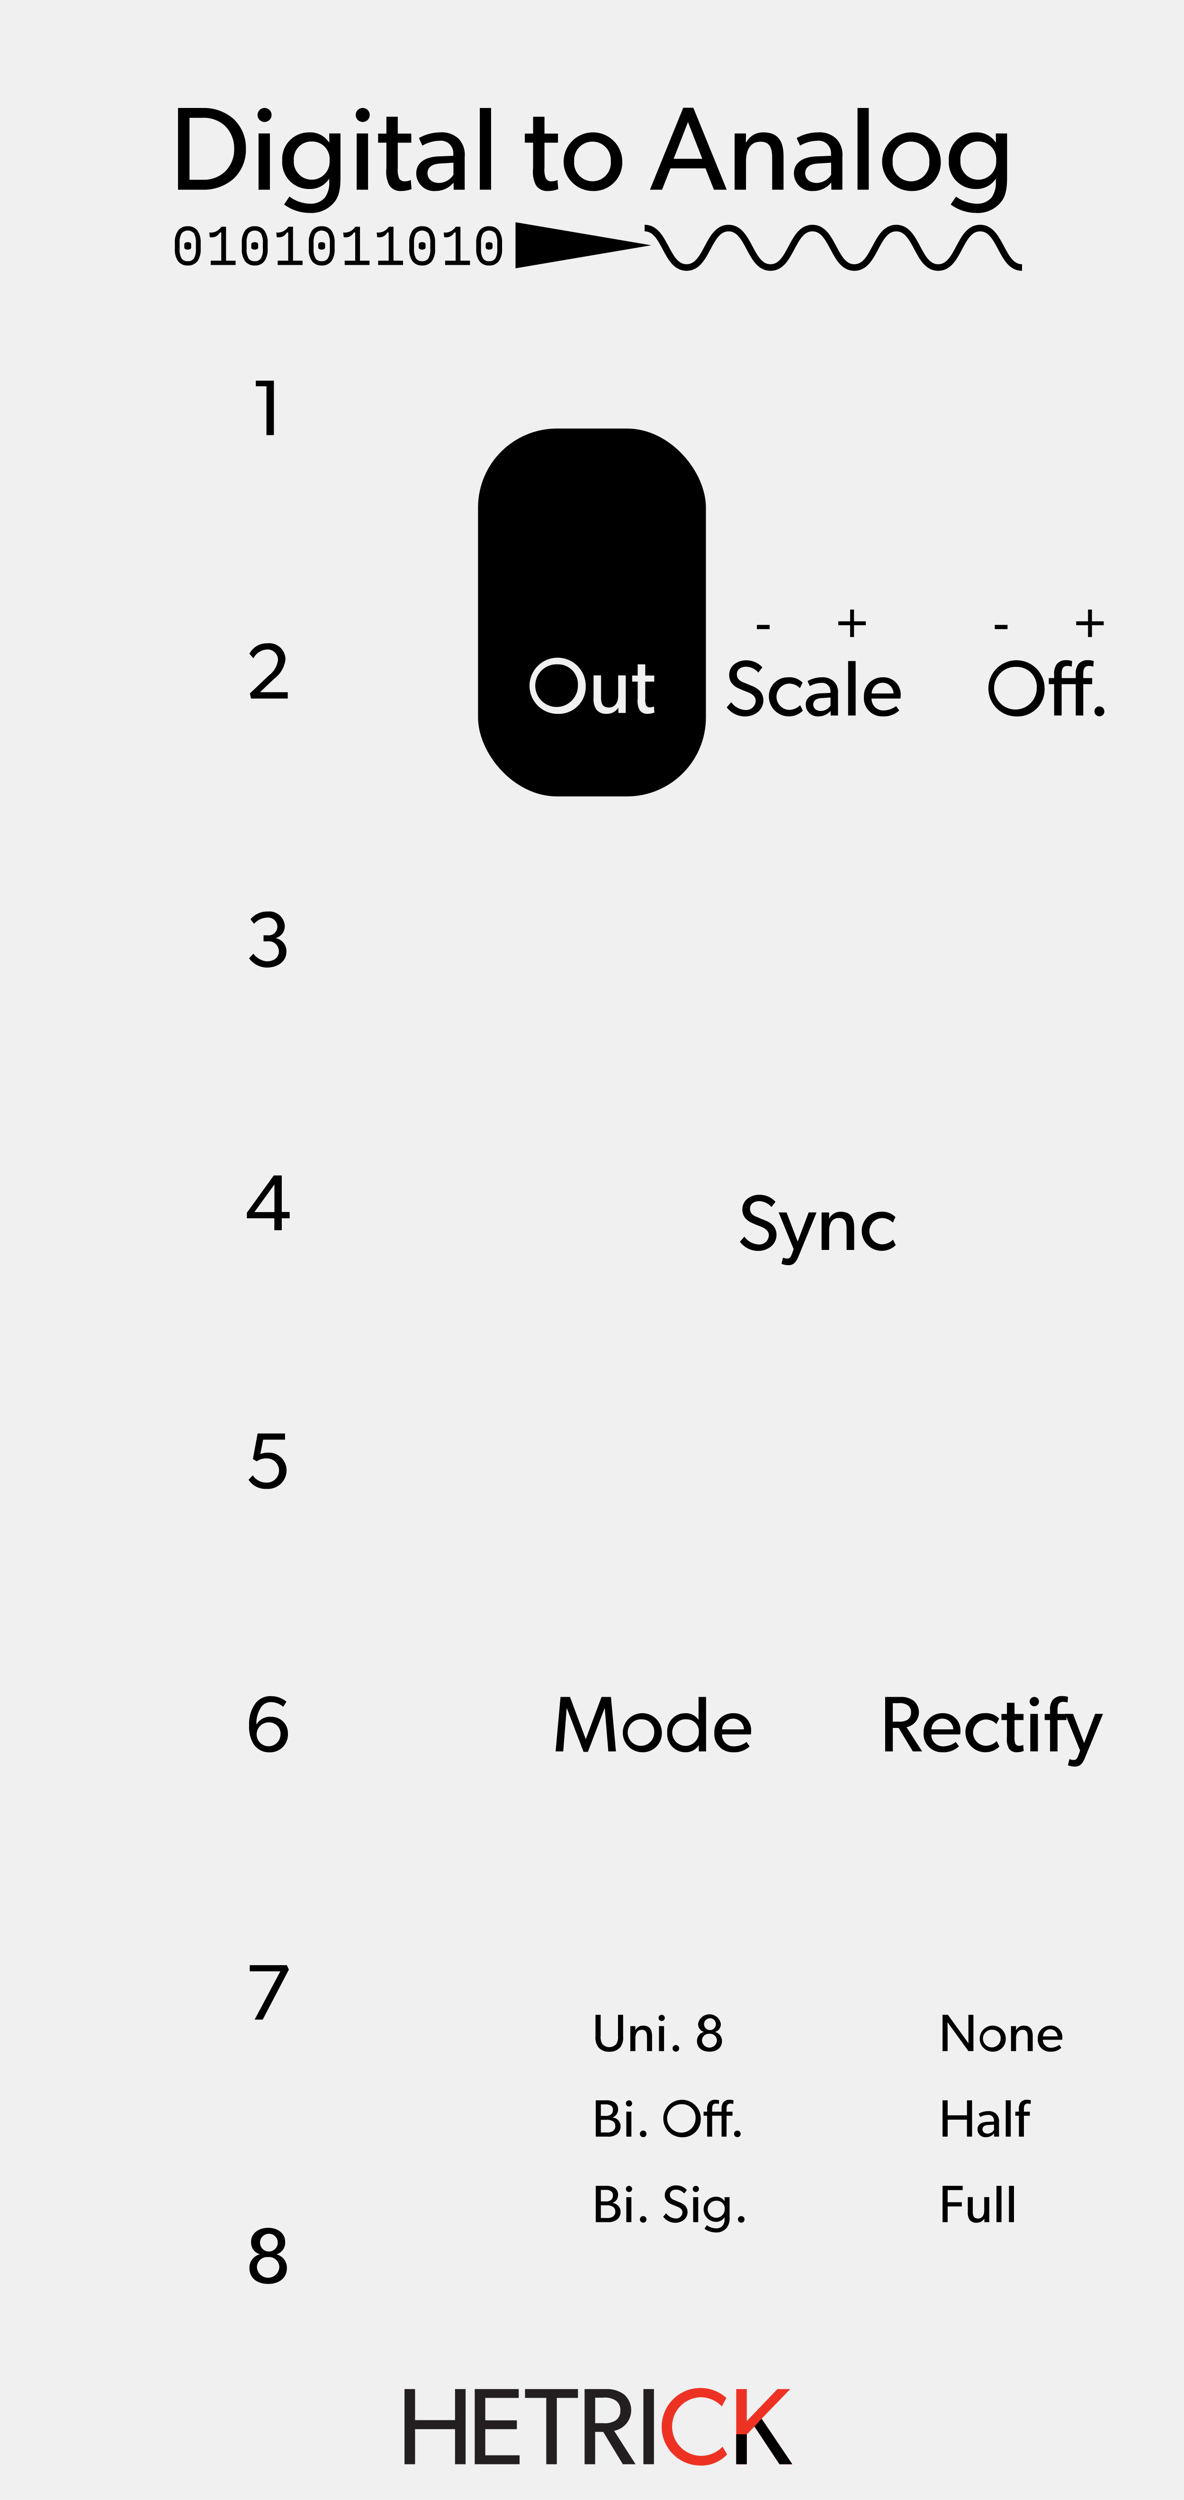<?xml version="1.0" encoding="UTF-8" standalone="no"?>
<svg
   xmlns:dc="http://purl.org/dc/elements/1.1/"
   xmlns:cc="http://creativecommons.org/ns#"
   xmlns:rdf="http://www.w3.org/1999/02/22-rdf-syntax-ns#"
   xmlns:svg="http://www.w3.org/2000/svg"
   xmlns="http://www.w3.org/2000/svg"
   xmlns:sodipodi="http://sodipodi.sourceforge.net/DTD/sodipodi-0.dtd"
   xmlns:inkscape="http://www.inkscape.org/namespaces/inkscape"
   id="svg8"
   width="180"
   height="380"
   viewBox="0 0 180 380"
   version="1.1"
   sodipodi:docname="DToA.svg"
   inkscape:version="1.0.1 (3bc2e813f5, 2020-09-07)">
  <defs
     id="defs245" />
  <sodipodi:namedview
     pagecolor="#ffffff"
     bordercolor="#666666"
     borderopacity="1"
     objecttolerance="10"
     gridtolerance="10"
     guidetolerance="10"
     inkscape:pageopacity="0"
     inkscape:pageshadow="2"
     inkscape:window-width="640"
     inkscape:window-height="480"
     id="namedview243"
     showgrid="false"
     inkscape:zoom="1.8547925"
     inkscape:cx="90"
     inkscape:cy="190.00002"
     inkscape:current-layer="svg8" />
  <title
     id="title2">DToA</title>
  <g
     id="layer1">
    <path
       id="rect817"
       d="M0,0H180V380H0Z"
       transform="translate(0 0)"
       style="fill: #f0f0f0" />
  </g>
  <g
     id="g22">
    <path
       d="M70.784,374.578H69.178v-5.331H63.102v5.331H61.496V363.155h1.606v4.719h6.076v-4.719h1.606Z"
       transform="translate(0 0)"
       style="fill: #231f20"
       id="path6" />
    <path
       d="M78.992,374.578H72.171V363.155h6.689v1.341H73.776v3.411h4.801v1.341h-4.801v3.973h5.215Z"
       transform="translate(0 0)"
       style="fill: #231f20"
       id="path8" />
    <path
       d="M87.865,364.496H84.653v10.083h-1.606V364.496H79.819v-1.341h8.046Z"
       transform="translate(0 0)"
       style="fill: #231f20"
       id="path10" />
    <path
       d="M96.622,374.578H94.685l-2.98-4.917H90.479v4.917h-1.606V363.155h3.228a4.373,4.373,0,0,1,2.748.795A3.185,3.185,0,0,1,93.36,369.496Zm-3.046-9.702a3.047,3.047,0,0,0-1.92-.414h-1.175v3.874h1.175a3.159,3.159,0,0,0,1.92-.397,1.727,1.727,0,0,0,.729-1.54A1.698,1.698,0,0,0,93.575,364.877Z"
       transform="translate(0 0)"
       style="fill: #231f20"
       id="path12" />
    <path
       d="M99.419,374.578H97.813V363.155h1.606Z"
       transform="translate(0 0)"
       style="fill: #231f20"
       id="path14" />
    <path
       d="M110.542,373.088a5.355,5.355,0,0,1-4.172,1.689,5.895,5.895,0,1,1,4.056-10.281l-.679,1.291a4.527,4.527,0,0,0-3.311-1.391,4.458,4.458,0,0,0,0,8.907,4.522,4.522,0,0,0,3.411-1.391Z"
       transform="translate(0 0)"
       style="fill: #ed3224"
       id="path16" />
    <path
       d="M120.452,374.578H118.499L114.707,368.85l-1.175,1.192v4.536h-1.606V363.155h1.606v4.868l4.652-4.868h1.954l-4.354,4.503Z"
       transform="translate(0 0)"
       style="fill: #ed3224"
       id="path18" />
    <path
       d="M120.452,374.578H118.499L114.707,368.85l-1.175,1.192v4.536h-1.606V370.019l1.606.023,1.175-1.192,1.076-1.192.616.914.497.737Z"
       transform="translate(0 0)"
       id="path20" />
  </g>
  <g
     id="g54">
    <path
       d="M35.455,27.216a6.839,6.839,0,0,1-4.646,1.621H27.064V16.413h3.745a6.841,6.841,0,0,1,4.646,1.621,6.002,6.002,0,0,1,1.927,4.591A6.002,6.002,0,0,1,35.455,27.216Zm-1.332-8.156a4.74,4.74,0,0,0-3.313-1.152H28.811v9.416h1.999A4.74,4.74,0,0,0,34.123,26.171a4.678,4.678,0,0,0,1.476-3.547A4.724,4.724,0,0,0,34.123,19.06Z"
       transform="translate(0 0)"
       id="path24" />
    <path
       d="M40.168,18.538a1.064,1.064,0,1,1,1.117-1.062A1.061,1.061,0,0,1,40.168,18.538Zm.864,10.299H39.304V20.284h1.729Z"
       transform="translate(0 0)"
       id="path26" />
    <path
       d="M51.763,27.036c0,1.891-.306,2.935-.936,3.691a4.519,4.519,0,0,1-3.817,1.639,6.567,6.567,0,0,1-3.817-1.279l.81-1.206a5.417,5.417,0,0,0,3.061,1.08,2.856,2.856,0,0,0,2.341-.936,3.851,3.851,0,0,0,.648-2.395v-.432h-.036a3.43,3.43,0,0,1-2.989,1.531,4.058,4.058,0,0,1-4.123-4.303,4.058,4.058,0,0,1,4.123-4.304,3.418,3.418,0,0,1,2.989,1.513h.054l-.018-1.351H51.763Zm-4.375-5.527a2.671,2.671,0,0,0-2.719,2.917,2.724,2.724,0,1,0,5.438,0A2.662,2.662,0,0,0,47.388,21.508Z"
       transform="translate(0 0)"
       id="path28" />
    <path
       d="M55.09,18.538a1.064,1.064,0,1,1,1.117-1.062A1.061,1.061,0,0,1,55.09,18.538Zm.864,10.299H54.226V20.284h1.729Z"
       transform="translate(0 0)"
       id="path30" />
    <path
       d="M62.562,28.747a4.332,4.332,0,0,1-1.566.288,2.009,2.009,0,0,1-1.819-.882,4.469,4.469,0,0,1-.432-2.557V21.688H57.484V20.302h1.26V17.745h1.729v2.557h2.053v1.387H60.473v3.871A3.359,3.359,0,0,0,60.689,27.126a.896.896,0,0,0,.882.432,2.086,2.086,0,0,0,.882-.198Z"
       transform="translate(0 0)"
       id="path32" />
    <path
       d="M70.644,28.836h-1.675l-.018-1.08a3.528,3.528,0,0,1-2.719,1.278,2.717,2.717,0,0,1-2.953-2.647c0-1.674,1.368-2.521,3.349-2.611l2.287-.09v-.342a1.877,1.877,0,0,0-2.125-1.944,5.257,5.257,0,0,0-2.575.738l-.522-1.152a6.591,6.591,0,0,1,3.205-.864,3.707,3.707,0,0,1,2.827.973A3.542,3.542,0,0,1,70.644,23.867ZM68.934,24.731l-1.999.126c-1.386.072-1.944.666-1.944,1.476,0,.811.63,1.477,1.765,1.477a2.686,2.686,0,0,0,2.179-1.242Z"
       transform="translate(0 0)"
       id="path34" />
    <path
       d="M74.656,28.836H72.946V16.413h1.71Z"
       transform="translate(0 0)"
       id="path36" />
    <path
       d="M84.863,28.747a4.332,4.332,0,0,1-1.566.288,2.009,2.009,0,0,1-1.819-.882,4.469,4.469,0,0,1-.432-2.557V21.688H79.786V20.302H81.046V17.745h1.729v2.557h2.053v1.387H82.774v3.871a3.359,3.359,0,0,0,.216,1.566.896.896,0,0,0,.882.432,2.086,2.086,0,0,0,.882-.198Z"
       transform="translate(0 0)"
       id="path38" />
    <path
       d="M90.083,29.035a4.457,4.457,0,1,1,4.52-4.447A4.336,4.336,0,0,1,90.083,29.035Zm0-7.508a2.782,2.782,0,0,0-2.791,3.007,2.791,2.791,0,1,0,5.563,0A2.779,2.779,0,0,0,90.083,21.526Z"
       transform="translate(0 0)"
       id="path40" />
    <path
       d="M110.479,28.836h-1.944l-1.278-3.241h-5.33l-1.278,3.241H98.812l5.06-12.46h1.531Zm-3.709-4.699-2.179-5.582-2.179,5.582Z"
       transform="translate(0 0)"
       id="path42" />
    <path
       d="M119.119,28.836h-1.729V24.065c0-1.44-.253-2.521-1.783-2.521-1.603,0-2.196,1.35-2.196,2.989v4.303h-1.729V20.284h1.729l-.019,1.351h.055a2.889,2.889,0,0,1,2.61-1.513c2.431,0,3.062,1.603,3.062,3.655Z"
       transform="translate(0 0)"
       id="path44" />
    <path
       d="M128.063,28.836h-1.674l-.019-1.08a3.528,3.528,0,0,1-2.719,1.278,2.718,2.718,0,0,1-2.953-2.647c0-1.674,1.369-2.521,3.35-2.611L126.335,23.687v-.342a1.876,1.876,0,0,0-2.124-1.944,5.26,5.26,0,0,0-2.575.738l-.522-1.152a6.594,6.594,0,0,1,3.205-.864,3.707,3.707,0,0,1,2.827.973,3.542,3.542,0,0,1,.918,2.772Zm-1.71-4.105-1.999.126c-1.386.072-1.944.666-1.944,1.476,0,.811.63,1.477,1.765,1.477a2.686,2.686,0,0,0,2.179-1.242Z"
       transform="translate(0 0)"
       id="path46" />
    <path
       d="M132.076,28.836h-1.711V16.413h1.711Z"
       transform="translate(0 0)"
       id="path48" />
    <path
       d="M138.502,29.035a4.457,4.457,0,1,1,4.52-4.447A4.336,4.336,0,0,1,138.502,29.035Zm0-7.508a2.783,2.783,0,0,0-2.791,3.007,2.792,2.792,0,1,0,5.564,0A2.779,2.779,0,0,0,138.502,21.526Z"
       transform="translate(0 0)"
       id="path50" />
    <path
       d="M153.102,27.036c0,1.891-.306,2.935-.937,3.691a4.517,4.517,0,0,1-3.816,1.639,6.566,6.566,0,0,1-3.817-1.279l.811-1.206a5.413,5.413,0,0,0,3.061,1.08,2.857,2.857,0,0,0,2.341-.936,3.85,3.85,0,0,0,.648-2.395v-.432h-.036a3.43,3.43,0,0,1-2.989,1.531,4.058,4.058,0,0,1-4.123-4.303,4.058,4.058,0,0,1,4.123-4.304,3.421,3.421,0,0,1,2.989,1.513h.054l-.018-1.351h1.71Zm-4.375-5.527a2.671,2.671,0,0,0-2.719,2.917,2.724,2.724,0,1,0,5.438,0A2.661,2.661,0,0,0,148.727,21.508Z"
       transform="translate(0 0)"
       id="path52" />
  </g>
  <g
     id="g76">
    <path
       d="M28.545,40.355a1.741,1.741,0,0,1-1.462-.644A3.012,3.012,0,0,1,26.582,37.832v-.888a3.074,3.074,0,0,1,.501-1.902,1.742,1.742,0,0,1,1.469-.651,1.724,1.724,0,0,1,1.458.651,3.091,3.091,0,0,1,.499,1.902v.888a3.012,3.012,0,0,1-.502,1.88A1.741,1.741,0,0,1,28.545,40.355Zm0-.655a1.051,1.051,0,0,0,.949-.436,2.701,2.701,0,0,0,.287-1.433v-.888a2.776,2.776,0,0,0-.287-1.458,1.244,1.244,0,0,0-1.898,0,2.776,2.776,0,0,0-.287,1.458v.888a2.701,2.701,0,0,0,.287,1.433A1.05,1.05,0,0,0,28.545,39.701Zm0-1.76a.781.781,0,0,1-.378-.08.316.316,0,0,1-.146-.305v-.356a.317.317,0,0,1,.146-.302.752.752,0,0,1,.378-.084.732.732,0,0,1,.375.084.32.32,0,0,1,.142.302v.356a.317.317,0,0,1-.146.305A.767.767,0,0,1,28.545,37.941Z"
       transform="translate(0 0)"
       id="path56" />
    <path
       d="M32.036,40.283v-.655h1.6V35.337h-.211a1.434,1.434,0,0,1-.636.618,1.486,1.486,0,0,1-.898.094l-.073-.712a1.843,1.843,0,0,0,1.026-.157,2.116,2.116,0,0,0,.814-.716h.706v5.164h1.454v.655Z"
       transform="translate(0 0)"
       id="path58" />
    <path
       d="M38.727,40.355a1.741,1.741,0,0,1-1.462-.644,3.012,3.012,0,0,1-.501-1.88v-.888a3.074,3.074,0,0,1,.501-1.902,1.742,1.742,0,0,1,1.469-.651,1.724,1.724,0,0,1,1.458.651,3.091,3.091,0,0,1,.499,1.902v.888a3.012,3.012,0,0,1-.502,1.88A1.741,1.741,0,0,1,38.727,40.355Zm0-.655a1.051,1.051,0,0,0,.949-.436,2.701,2.701,0,0,0,.287-1.433v-.888a2.776,2.776,0,0,0-.287-1.458,1.244,1.244,0,0,0-1.898,0,2.776,2.776,0,0,0-.287,1.458v.888a2.701,2.701,0,0,0,.287,1.433A1.05,1.05,0,0,0,38.727,39.701Zm0-1.76a.781.781,0,0,1-.378-.08.316.316,0,0,1-.146-.305v-.356a.317.317,0,0,1,.146-.302.752.752,0,0,1,.378-.084.732.732,0,0,1,.375.084.32.32,0,0,1,.142.302v.356a.317.317,0,0,1-.146.305A.767.767,0,0,1,38.727,37.941Z"
       transform="translate(0 0)"
       id="path60" />
    <path
       d="M42.218,40.283v-.655h1.6V35.337h-.211a1.434,1.434,0,0,1-.636.618,1.486,1.486,0,0,1-.898.094l-.073-.712a1.843,1.843,0,0,0,1.026-.157,2.116,2.116,0,0,0,.814-.716h.706v5.164h1.454v.655Z"
       transform="translate(0 0)"
       id="path62" />
    <path
       d="M48.909,40.355a1.741,1.741,0,0,1-1.462-.644,3.012,3.012,0,0,1-.501-1.88v-.888a3.074,3.074,0,0,1,.501-1.902A1.742,1.742,0,0,1,48.916,34.392a1.724,1.724,0,0,1,1.458.651,3.091,3.091,0,0,1,.499,1.902v.888a3.012,3.012,0,0,1-.502,1.88A1.741,1.741,0,0,1,48.909,40.355Zm0-.655a1.051,1.051,0,0,0,.949-.436A2.701,2.701,0,0,0,50.145,37.832v-.888a2.776,2.776,0,0,0-.287-1.458,1.244,1.244,0,0,0-1.898,0,2.776,2.776,0,0,0-.287,1.458v.888a2.701,2.701,0,0,0,.287,1.433A1.05,1.05,0,0,0,48.909,39.701Zm0-1.76a.781.781,0,0,1-.378-.08.316.316,0,0,1-.146-.305v-.356a.317.317,0,0,1,.146-.302.752.752,0,0,1,.378-.084.732.732,0,0,1,.375.084.32.32,0,0,1,.142.302v.356a.317.317,0,0,1-.146.305A.767.767,0,0,1,48.909,37.941Z"
       transform="translate(0 0)"
       id="path64" />
    <path
       d="M52.399,40.283v-.655h1.6V35.337h-.211a1.434,1.434,0,0,1-.636.618,1.486,1.486,0,0,1-.898.094l-.073-.712a1.843,1.843,0,0,0,1.026-.157,2.116,2.116,0,0,0,.814-.716h.706v5.164h1.454v.655Z"
       transform="translate(0 0)"
       id="path66" />
    <path
       d="M57.49,40.283v-.655h1.6V35.337h-.211a1.434,1.434,0,0,1-.636.618,1.486,1.486,0,0,1-.898.094l-.073-.712a1.843,1.843,0,0,0,1.026-.157,2.116,2.116,0,0,0,.814-.716h.706v5.164H61.272v.655Z"
       transform="translate(0 0)"
       id="path68" />
    <path
       d="M64.181,40.355a1.741,1.741,0,0,1-1.462-.644,3.012,3.012,0,0,1-.501-1.88v-.888a3.074,3.074,0,0,1,.501-1.902,1.742,1.742,0,0,1,1.469-.651,1.724,1.724,0,0,1,1.458.651,3.091,3.091,0,0,1,.499,1.902v.888a3.012,3.012,0,0,1-.502,1.88A1.741,1.741,0,0,1,64.181,40.355Zm0-.655a1.051,1.051,0,0,0,.949-.436,2.701,2.701,0,0,0,.287-1.433v-.888a2.776,2.776,0,0,0-.287-1.458,1.244,1.244,0,0,0-1.898,0,2.776,2.776,0,0,0-.287,1.458v.888a2.701,2.701,0,0,0,.287,1.433A1.05,1.05,0,0,0,64.181,39.701Zm0-1.76a.781.781,0,0,1-.378-.08.316.316,0,0,1-.146-.305v-.356a.317.317,0,0,1,.146-.302.752.752,0,0,1,.378-.084.732.732,0,0,1,.375.084.32.32,0,0,1,.142.302v.356a.317.317,0,0,1-.146.305A.767.767,0,0,1,64.181,37.941Z"
       transform="translate(0 0)"
       id="path70" />
    <path
       d="M67.672,40.283v-.655H69.272V35.337H69.061a1.434,1.434,0,0,1-.636.618,1.486,1.486,0,0,1-.898.094l-.073-.712a1.843,1.843,0,0,0,1.026-.157,2.116,2.116,0,0,0,.814-.716h.706v5.164h1.454v.655Z"
       transform="translate(0 0)"
       id="path72" />
    <path
       d="M74.363,40.355a1.741,1.741,0,0,1-1.462-.644,3.012,3.012,0,0,1-.501-1.88v-.888a3.074,3.074,0,0,1,.501-1.902,1.743,1.743,0,0,1,1.47-.651,1.724,1.724,0,0,1,1.457.651,3.091,3.091,0,0,1,.498,1.902v.888a3.003,3.003,0,0,1-.502,1.88A1.738,1.738,0,0,1,74.363,40.355Zm0-.655a1.05,1.05,0,0,0,.949-.436,2.701,2.701,0,0,0,.287-1.433v-.888a2.776,2.776,0,0,0-.287-1.458,1.244,1.244,0,0,0-1.898,0,2.776,2.776,0,0,0-.287,1.458v.888a2.701,2.701,0,0,0,.287,1.433A1.05,1.05,0,0,0,74.363,39.701Zm0-1.76a.79.79,0,0,1-.379-.08.319.319,0,0,1-.145-.305v-.356a.32.32,0,0,1,.145-.302.761.761,0,0,1,.379-.084.74.74,0,0,1,.375.084.321.321,0,0,1,.141.302v.356a.315.315,0,0,1-.145.305A.768.768,0,0,1,74.363,37.941Z"
       transform="translate(0 0)"
       id="path74" />
  </g>
  <polygon
     points="78.373 33.783 99 37.283 78.373 40.783 78.373 33.783"
     id="polygon78" />
  <path
     d="M155.373,40.667c-3.185,0-3.185-6-6.37-6-3.186,0-3.186,6-6.373,6s-3.186-6-6.373-6-3.186,6-6.373,6c-3.187,0-3.187-6-6.375-6-3.186,0-3.186,6-6.371,6-3.188,0-3.188-6-6.377-6-3.191,0-3.191,6-6.381,6s-3.191-6-6.381-6"
     transform="translate(0 0)"
     style="fill: none;stroke: #000;stroke-miterlimit: 10"
     id="path80" />
  <g
     id="g92">
    <path
       d="M115.186,108.255a3.131,3.131,0,0,1-2.026.648,3.466,3.466,0,0,1-2.675-1.391l.684-.78a2.799,2.799,0,0,0,2.099,1.188,1.448,1.448,0,0,0,1.619-1.392c0-.863-.924-1.199-1.343-1.367-.433-.168-1.008-.396-1.319-.552a2.657,2.657,0,0,1-.828-.587,1.989,1.989,0,0,1-.539-1.439,2.059,2.059,0,0,1,.755-1.595,2.907,2.907,0,0,1,1.907-.612,3.229,3.229,0,0,1,2.375,1.067l-.612.791a2.513,2.513,0,0,0-1.822-.888c-.816,0-1.439.384-1.439,1.151s.563,1.056,1.067,1.259l1.523.636a3.252,3.252,0,0,1,.936.672,2.132,2.132,0,0,1,.503,1.391A2.302,2.302,0,0,1,115.186,108.255Z"
       transform="translate(0 0)"
       id="path82" />
    <path
       d="M122.049,108.027a3.034,3.034,0,0,1-5.157-2.111,2.875,2.875,0,0,1,2.915-2.962,2.771,2.771,0,0,1,2.206.815l-.407.839a2.248,2.248,0,0,0-1.703-.695,2.002,2.002,0,0,0,.012,3.994,2.371,2.371,0,0,0,1.728-.72Z"
       transform="translate(0 0)"
       id="path84" />
    <path
       d="M127.401,108.759h-1.115l-.012-.72a2.35,2.35,0,0,1-1.812.852,1.81,1.81,0,0,1-1.967-1.763c0-1.116.911-1.679,2.23-1.739l1.523-.06v-.228a1.25,1.25,0,0,0-1.415-1.295,3.495,3.495,0,0,0-1.715.492l-.348-.768a4.383,4.383,0,0,1,2.135-.576,2.469,2.469,0,0,1,1.883.647,2.36,2.36,0,0,1,.611,1.847Zm-1.14-2.734-1.331.084c-.923.048-1.295.443-1.295.983,0,.54.42.983,1.175.983a1.788,1.788,0,0,0,1.451-.828Z"
       transform="translate(0 0)"
       id="path86" />
    <path
       d="M130.079,108.759h-1.14V100.483h1.14Z"
       transform="translate(0 0)"
       id="path88" />
    <path
       d="M136.894,106.18h-4.39a1.756,1.756,0,0,0,1.835,1.811,3.15,3.15,0,0,0,1.883-.66l.479.66a3.347,3.347,0,0,1-2.507.899,2.763,2.763,0,0,1-2.854-2.986,2.826,2.826,0,0,1,2.891-2.95,2.601,2.601,0,0,1,2.698,2.722C136.929,105.893,136.894,106.18,136.894,106.18Zm-1.056-.768a1.646,1.646,0,0,0-1.644-1.631,1.676,1.676,0,0,0-1.679,1.631Z"
       transform="translate(0 0)"
       id="path90" />
  </g>
  <g
     id="g102">
    <path
       d="M117.186,189.496a3.131,3.131,0,0,1-2.026.648,3.466,3.466,0,0,1-2.675-1.391l.684-.78a2.799,2.799,0,0,0,2.099,1.188,1.448,1.448,0,0,0,1.619-1.392c0-.863-.924-1.199-1.343-1.367-.433-.168-1.008-.396-1.319-.552a2.657,2.657,0,0,1-.828-.587,1.989,1.989,0,0,1-.539-1.439,2.059,2.059,0,0,1,.755-1.595,2.907,2.907,0,0,1,1.907-.612,3.229,3.229,0,0,1,2.375,1.067l-.612.791a2.513,2.513,0,0,0-1.822-.888c-.816,0-1.439.384-1.439,1.151s.563,1.056,1.067,1.259l1.523.636a3.252,3.252,0,0,1,.936.672,2.132,2.132,0,0,1,.503,1.391A2.302,2.302,0,0,1,117.186,189.496Z"
       transform="translate(0 0)"
       id="path94" />
    <path
       d="M124.134,184.303l-2.747,6.692c-.396.984-.863,1.32-1.499,1.32a2.815,2.815,0,0,1-1.079-.204l.228-.936a1.806,1.806,0,0,0,.6.132c.24,0,.492.023.744-.672l.275-.756L118.377,184.291l1.199.012,1.69,4.425,1.68-4.438Z"
       transform="translate(0 0)"
       id="path96" />
    <path
       d="M129.856,190h-1.151v-3.178c0-.959-.167-1.679-1.187-1.679-1.067,0-1.464.899-1.464,1.991V190h-1.151v-5.697h1.151l-.012.899h.036a1.924,1.924,0,0,1,1.739-1.007c1.619,0,2.038,1.067,2.038,2.435Z"
       transform="translate(0 0)"
       id="path98" />
    <path
       d="M136.169,189.269a3.034,3.034,0,0,1-5.157-2.111,2.875,2.875,0,0,1,2.915-2.962,2.771,2.771,0,0,1,2.206.815l-.407.839a2.248,2.248,0,0,0-1.703-.695,2.002,2.002,0,0,0,.012,3.994,2.371,2.371,0,0,0,1.728-.72Z"
       transform="translate(0 0)"
       id="path100" />
  </g>
  <g
     id="g110">
    <path
       d="M154.532,108.903a4.27,4.27,0,1,1,4.27-4.27A4.111,4.111,0,0,1,154.532,108.903Zm0-7.532a3.242,3.242,0,1,0,3.082,3.238A3.027,3.027,0,0,0,154.532,101.371Z"
       transform="translate(0 0)"
       id="path104" />
    <path
       d="M166.207,101.335a2.357,2.357,0,0,0-.647-.108c-.756,0-.876.563-.876,1.211v.635h1.355v.924h-1.355v4.761h-1.14v-4.761h-2.146v4.761h-1.14v-4.761h-.815v-.924h.815V102.498a2.408,2.408,0,0,1,.384-1.523,1.725,1.725,0,0,1,1.367-.624,2.863,2.863,0,0,1,.984.132l-.072.852a2.357,2.357,0,0,0-.647-.108c-.756,0-.876.563-.876,1.211v.635h2.146V102.498a2.408,2.408,0,0,1,.384-1.523,1.726,1.726,0,0,1,1.368-.624,2.86,2.86,0,0,1,.983.132Z"
       transform="translate(0 0)"
       id="path106" />
    <path
       d="M167.098,108.879a.751.751,0,1,1,.791-.744A.735.735,0,0,1,167.098,108.879Z"
       transform="translate(0 0)"
       id="path108" />
  </g>
  <g
     id="g116">
    <path
       d="M117.003,95.63h-1.936v-.64h1.936Z"
       transform="translate(0 0)"
       id="path112" />
    <path
       d="M131.625,95.038h-1.791v1.791h-.592v-1.791h-1.799v-.592h1.799v-1.791h.592v1.791h1.791Z"
       transform="translate(0 0)"
       id="path114" />
  </g>
  <g
     id="g122">
    <path
       d="M153.172,95.63h-1.936v-.64h1.936Z"
       transform="translate(0 0)"
       id="path118" />
    <path
       d="M167.795,95.038h-1.791v1.791h-.592v-1.791h-1.799v-.592h1.799v-1.791h.592v1.791h1.791Z"
       transform="translate(0 0)"
       id="path120" />
  </g>
  <g
     id="g160">
    <path
       d="M94.729,309.525a2.439,2.439,0,0,1-.439,1.68,2.09,2.09,0,0,1-1.655.672,2.068,2.068,0,0,1-1.655-.672,2.402,2.402,0,0,1-.448-1.68v-3.262h.784v3.19a2.02,2.02,0,0,0,.256,1.239,1.404,1.404,0,0,0,2.127,0,2.034,2.034,0,0,0,.256-1.239v-3.19h.775Z"
       transform="translate(0 0)"
       id="path124" />
    <path
       d="M99.13,311.78H98.362v-2.118c0-.64-.112-1.12-.792-1.12-.711,0-.976.6-.976,1.327v1.911h-.768v-3.798h.768l-.008.6h.024a1.281,1.281,0,0,1,1.159-.671c1.079,0,1.359.711,1.359,1.623Z"
       transform="translate(0 0)"
       id="path126" />
    <path
       d="M100.57,307.207a.472.472,0,1,1,.496-.472A.471.471,0,0,1,100.57,307.207Zm.384,4.573h-.768v-3.798h.768Z"
       transform="translate(0 0)"
       id="path128" />
    <path
       d="M102.722,311.86a.5.5,0,1,1,.528-.495A.489.489,0,0,1,102.722,311.86Z"
       transform="translate(0 0)"
       id="path130" />
    <path
       d="M107.857,311.868c-1.088,0-1.896-.575-1.896-1.615a1.389,1.389,0,0,1,1.032-1.375v-.023a1.222,1.222,0,0,1-.864-1.239,1.758,1.758,0,0,1,3.454,0,1.234,1.234,0,0,1-.855,1.247v.016a1.404,1.404,0,0,1,1.032,1.375C109.761,311.293,108.944,311.868,107.857,311.868Zm0-2.718a1.036,1.036,0,0,0-1.136,1.047,1.139,1.139,0,0,0,2.271,0A1.036,1.036,0,0,0,107.857,309.15Zm0-2.359a.899.899,0,1,0,.976.896A.883.883,0,0,0,107.857,306.791Z"
       transform="translate(0 0)"
       id="path132" />
    <path
       d="M93.753,324.421a2.134,2.134,0,0,1-1.391.359H90.571v-5.517h1.487a2.384,2.384,0,0,1,1.312.264,1.227,1.227,0,0,1,.592,1.119,1.258,1.258,0,0,1-.84,1.208v.016a1.349,1.349,0,0,1,1.224,1.344A1.441,1.441,0,0,1,93.753,324.421Zm-.936-4.39a1.415,1.415,0,0,0-.76-.152h-.711v1.751h.647a1.356,1.356,0,0,0,.823-.168.82.82,0,0,0,.368-.728A.733.733,0,0,0,92.817,320.031Zm.328,2.391a1.696,1.696,0,0,0-.968-.2h-.831v1.927h.831a1.693,1.693,0,0,0,.968-.191.856.856,0,0,0,.399-.775A.831.831,0,0,0,93.146,322.422Z"
       transform="translate(0 0)"
       id="path134" />
    <path
       d="M95.603,320.207a.472.472,0,1,1,.496-.472A.471.471,0,0,1,95.603,320.207Zm.384,4.573h-.768v-3.798h.768Z"
       transform="translate(0 0)"
       id="path136" />
    <path
       d="M97.754,324.86a.5.5,0,1,1,.528-.495A.489.489,0,0,1,97.754,324.86Z"
       transform="translate(0 0)"
       id="path138" />
    <path
       d="M103.689,324.877a2.847,2.847,0,1,1,2.846-2.847A2.741,2.741,0,0,1,103.689,324.877Zm0-5.021a2.161,2.161,0,1,0,2.055,2.158A2.019,2.019,0,0,0,103.689,319.855Z"
       transform="translate(0 0)"
       id="path140" />
    <path
       d="M111.473,319.831a1.581,1.581,0,0,0-.432-.071c-.504,0-.584.375-.584.807v.424h.903v.616H110.457v3.174h-.76v-3.174H108.267v3.174h-.76v-3.174h-.544v-.616h.544v-.384a1.598,1.598,0,0,1,.256-1.015,1.15,1.15,0,0,1,.911-.416,1.903,1.903,0,0,1,.655.088l-.048.567a1.581,1.581,0,0,0-.432-.071c-.504,0-.583.375-.583.807v.424h1.431v-.384a1.598,1.598,0,0,1,.256-1.015,1.15,1.15,0,0,1,.911-.416,1.906,1.906,0,0,1,.656.088Z"
       transform="translate(0 0)"
       id="path142" />
    <path
       d="M112.066,324.86a.5.5,0,1,1,.528-.495A.489.489,0,0,1,112.066,324.86Z"
       transform="translate(0 0)"
       id="path144" />
    <path
       d="M93.753,337.421a2.134,2.134,0,0,1-1.391.359H90.571v-5.517h1.487a2.384,2.384,0,0,1,1.312.264,1.227,1.227,0,0,1,.592,1.119,1.258,1.258,0,0,1-.84,1.208v.016a1.349,1.349,0,0,1,1.224,1.344A1.441,1.441,0,0,1,93.753,337.421Zm-.936-4.39a1.415,1.415,0,0,0-.76-.152h-.711v1.751h.647a1.356,1.356,0,0,0,.823-.168.82.82,0,0,0,.368-.728A.733.733,0,0,0,92.817,333.031Zm.328,2.391a1.696,1.696,0,0,0-.968-.2h-.831v1.927h.831a1.693,1.693,0,0,0,.968-.191.856.856,0,0,0,.399-.775A.831.831,0,0,0,93.146,335.422Z"
       transform="translate(0 0)"
       id="path146" />
    <path
       d="M95.603,333.207a.472.472,0,1,1,.496-.472A.471.471,0,0,1,95.603,333.207Zm.384,4.573h-.768v-3.798h.768Z"
       transform="translate(0 0)"
       id="path148" />
    <path
       d="M97.754,337.86a.5.5,0,1,1,.528-.495A.489.489,0,0,1,97.754,337.86Z"
       transform="translate(0 0)"
       id="path150" />
    <path
       d="M103.953,337.444a2.087,2.087,0,0,1-1.352.433,2.312,2.312,0,0,1-1.783-.928l.456-.52a1.869,1.869,0,0,0,1.399.791.965.965,0,0,0,1.079-.928c0-.575-.615-.799-.896-.911-.288-.112-.672-.264-.879-.368a1.761,1.761,0,0,1-.552-.392,1.324,1.324,0,0,1-.36-.959,1.372,1.372,0,0,1,.504-1.063,1.937,1.937,0,0,1,1.271-.408,2.151,2.151,0,0,1,1.583.712l-.408.527a1.677,1.677,0,0,0-1.215-.592c-.544,0-.96.256-.96.768s.376.704.712.84l1.016.424a2.135,2.135,0,0,1,.623.448,1.416,1.416,0,0,1,.336.927A1.536,1.536,0,0,1,103.953,337.444Z"
       transform="translate(0 0)"
       id="path152" />
    <path
       d="M105.763,333.207a.472.472,0,1,1,.496-.472A.471.471,0,0,1,105.763,333.207Zm.384,4.573h-.768v-3.798h.768Z"
       transform="translate(0 0)"
       id="path154" />
    <path
       d="M110.913,336.981a2.411,2.411,0,0,1-.416,1.639,2.008,2.008,0,0,1-1.695.728,2.919,2.919,0,0,1-1.695-.567l.36-.536a2.405,2.405,0,0,0,1.359.479,1.268,1.268,0,0,0,1.039-.415,1.708,1.708,0,0,0,.288-1.063v-.192h-.017a1.523,1.523,0,0,1-1.327.68,1.912,1.912,0,0,1,0-3.821,1.517,1.517,0,0,1,1.327.671h.024l-.008-.6h.76Zm-1.943-2.455a1.294,1.294,0,1,0,1.207,1.295A1.186,1.186,0,0,0,108.97,334.526Z"
       transform="translate(0 0)"
       id="path156" />
    <path
       d="M112.658,337.86a.5.5,0,1,1,.528-.495A.489.489,0,0,1,112.658,337.86Z"
       transform="translate(0 0)"
       id="path158" />
  </g>
  <g
     id="g170">
    <path
       d="M93.635,266.221H92.483l-.54-6.537h-.036l-2.531,6.608H88.717l-2.53-6.608h-.036l-.528,6.537H84.471l.744-8.275H86.654l2.387,6.393h.024l2.387-6.393h1.427Z"
       transform="translate(0 0)"
       id="path162" />
    <path
       d="M97.609,266.353a2.969,2.969,0,1,1,3.011-2.963A2.888,2.888,0,0,1,97.609,266.353Zm0-5.001a2.016,2.016,0,1,0,1.848,2.003A1.853,1.853,0,0,0,97.609,261.352Z"
       transform="translate(0 0)"
       id="path164" />
    <path
       d="M107.34,266.221h-1.104v-.912h-.023a2.317,2.317,0,0,1-2.003,1.044,2.762,2.762,0,0,1-2.771-2.986,2.733,2.733,0,0,1,2.746-2.95,2.302,2.302,0,0,1,1.991.995h.023v-3.466h1.14Zm-2.914-4.869a2.02,2.02,0,1,0,1.811,2.003A1.812,1.812,0,0,0,104.426,261.352Z"
       transform="translate(0 0)"
       id="path166" />
    <path
       d="M114.156,263.642H109.767a1.756,1.756,0,0,0,1.835,1.812,3.15,3.15,0,0,0,1.883-.66l.479.66a3.347,3.347,0,0,1-2.507.899,2.762,2.762,0,0,1-2.854-2.986,2.825,2.825,0,0,1,2.89-2.95,2.601,2.601,0,0,1,2.699,2.722A4.925,4.925,0,0,1,114.156,263.642Zm-1.056-.768a1.646,1.646,0,0,0-1.644-1.631,1.676,1.676,0,0,0-1.679,1.631Z"
       transform="translate(0 0)"
       id="path168" />
  </g>
  <g
     id="g196">
    <path
       d="M147.987,311.78h-.76l-3.182-4.397s.016.743.016,1.463v2.935h-.768V306.263h.815l3.126,4.334s-.008-.68-.008-1.407V306.263h.76Z"
       transform="translate(0 0)"
       id="path172" />
    <path
       d="M150.894,311.868a1.979,1.979,0,1,1,2.007-1.976A1.926,1.926,0,0,1,150.894,311.868Zm0-3.334a1.344,1.344,0,1,0,1.23,1.335A1.235,1.235,0,0,0,150.894,308.534Z"
       transform="translate(0 0)"
       id="path174" />
    <path
       d="M157.004,311.78h-.768v-2.119c0-.64-.112-1.119-.792-1.119-.711,0-.976.6-.976,1.327v1.911h-.768v-3.798h.768l-.008.6h.024a1.282,1.282,0,0,1,1.159-.672c1.079,0,1.359.712,1.359,1.623Z"
       transform="translate(0 0)"
       id="path176" />
    <path
       d="M161.476,310.061H158.55a1.171,1.171,0,0,0,1.223,1.208,2.096,2.096,0,0,0,1.256-.44l.319.44a2.229,2.229,0,0,1-1.671.6,1.843,1.843,0,0,1-1.903-1.991,1.884,1.884,0,0,1,1.928-1.967A1.734,1.734,0,0,1,161.5,309.726,3.237,3.237,0,0,1,161.476,310.061Zm-.703-.512a1.097,1.097,0,0,0-1.096-1.087,1.117,1.117,0,0,0-1.119,1.087Z"
       transform="translate(0 0)"
       id="path178" />
    <path
       d="M147.779,324.78h-.775v-2.575h-2.935v2.575h-.775V319.263h.775v2.279h2.935v-2.279h.775Z"
       transform="translate(0 0)"
       id="path180" />
    <path
       d="M151.876,324.78h-.744l-.008-.48a1.567,1.567,0,0,1-1.207.568,1.207,1.207,0,0,1-1.312-1.176c0-.743.607-1.119,1.487-1.159l1.016-.04v-.151a.834.834,0,0,0-.944-.864,2.326,2.326,0,0,0-1.143.328l-.232-.512a2.926,2.926,0,0,1,1.424-.384,1.646,1.646,0,0,1,1.255.432,1.573,1.573,0,0,1,.408,1.231Zm-.76-1.823-.888.056c-.616.032-.863.296-.863.656,0,.359.279.655.783.655a1.194,1.194,0,0,0,.968-.552Z"
       transform="translate(0 0)"
       id="path182" />
    <path
       d="M153.661,324.78h-.76V319.263h.76Z"
       transform="translate(0 0)"
       id="path184" />
    <path
       d="M156.676,319.831a1.562,1.562,0,0,0-.432-.072c-.504,0-.583.376-.583.808v.424h.903v.615h-.903v3.175h-.76v-3.175h-.544v-.615h.544v-.384a1.601,1.601,0,0,1,.256-1.016,1.15,1.15,0,0,1,.911-.416,1.903,1.903,0,0,1,.655.088Z"
       transform="translate(0 0)"
       id="path186" />
    <path
       d="M146.356,332.911h-2.287V334.75h2.151v.647h-2.151v2.383h-.775V332.263h3.062Z"
       transform="translate(0 0)"
       id="path188" />
    <path
       d="M150.396,337.78h-.743l-.009-.544a1.321,1.321,0,0,1-1.175.632,1.231,1.231,0,0,1-1.056-.44,1.93,1.93,0,0,1-.279-1.175v-2.279h.759v2.247c0,.52.112,1.008.792,1.008.672,0,.943-.576.943-1.216v-2.039h.768Z"
       transform="translate(0 0)"
       id="path190" />
    <path
       d="M152.253,337.78h-.76V332.263h.76Z"
       transform="translate(0 0)"
       id="path192" />
    <path
       d="M154.149,337.78h-.76V332.263h.76Z"
       transform="translate(0 0)"
       id="path194" />
  </g>
  <g
     id="g212">
    <path
       d="M140.18,266.22h-1.403l-2.159-3.562h-.888v3.562h-1.163v-8.275h2.339a3.171,3.171,0,0,1,1.991.576,2.307,2.307,0,0,1-1.08,4.018Zm-2.207-7.028a2.211,2.211,0,0,0-1.392-.3h-.852v2.807h.852a2.284,2.284,0,0,0,1.392-.288,1.249,1.249,0,0,0,.527-1.115A1.231,1.231,0,0,0,137.973,259.191Z"
       transform="translate(0 0)"
       id="path198" />
    <path
       d="M145.976,263.642h-4.39a1.756,1.756,0,0,0,1.835,1.811,3.159,3.159,0,0,0,1.884-.659l.479.659a3.345,3.345,0,0,1-2.507.899,2.762,2.762,0,0,1-2.854-2.986,2.825,2.825,0,0,1,2.891-2.95,2.601,2.601,0,0,1,2.698,2.723A4.952,4.952,0,0,1,145.976,263.642Zm-1.055-.768a1.647,1.647,0,0,0-1.644-1.631,1.676,1.676,0,0,0-1.68,1.631Z"
       transform="translate(0 0)"
       id="path200" />
    <path
       d="M151.929,265.488a3.034,3.034,0,0,1-5.157-2.11,2.875,2.875,0,0,1,2.914-2.963,2.776,2.776,0,0,1,2.207.815l-.408.84a2.244,2.244,0,0,0-1.703-.695,2.002,2.002,0,0,0,.012,3.993,2.368,2.368,0,0,0,1.728-.72Z"
       transform="translate(0 0)"
       id="path202" />
    <path
       d="M155.626,266.16a2.898,2.898,0,0,1-1.044.191,1.337,1.337,0,0,1-1.211-.587,2.972,2.972,0,0,1-.288-1.703V261.459h-.84v-.924h.84V258.832h1.151v1.703h1.367v.924h-1.367v2.578a2.245,2.245,0,0,0,.144,1.044.597.597,0,0,0,.588.287,1.391,1.391,0,0,0,.588-.132Z"
       transform="translate(0 0)"
       id="path204" />
    <path
       d="M157.21,259.359a.708.708,0,1,1,.744-.707A.707.707,0,0,1,157.21,259.359Zm.576,6.86h-1.151v-5.696h1.151Z"
       transform="translate(0 0)"
       id="path206" />
    <path
       d="M162.297,258.796a2.366,2.366,0,0,0-.647-.107c-.756,0-.876.563-.876,1.211v.636h1.355v.924h-1.355v4.761h-1.139V261.459h-.815v-.924h.815V259.959a2.4,2.4,0,0,1,.384-1.522,1.722,1.722,0,0,1,1.367-.624,2.86,2.86,0,0,1,.983.132Z"
       transform="translate(0 0)"
       id="path208" />
    <path
       d="M167.684,260.523l-2.746,6.692c-.396.983-.863,1.319-1.499,1.319a2.824,2.824,0,0,1-1.08-.204l.229-.936a1.806,1.806,0,0,0,.6.132c.239,0,.491.023.743-.672l.276-.756-2.279-5.589,1.199.013,1.691,4.425,1.679-4.438Z"
       transform="translate(0 0)"
       id="path210" />
  </g>
  <g
     id="g230">
    <path
       d="M41.638,66.139H40.511V58.715H38.892v-.852h2.747Z"
       transform="translate(0 0)"
       id="path214" />
    <path
       d="M43.748,106.183H38.159l-.168-.78,2.926-2.771a3.46,3.46,0,0,0,1.343-2.291,1.563,1.563,0,0,0-1.703-1.607,2.45,2.45,0,0,0-2.027,1.331l-.611-.684a2.948,2.948,0,0,1,2.71-1.595,2.476,2.476,0,0,1,2.771,2.435,4.323,4.323,0,0,1-1.751,2.975l-2.123,2.027H43.748Z"
       transform="translate(0 0)"
       id="path216" />
    <path
       d="M40.558,147.076a3.409,3.409,0,0,1-2.687-1.403l.648-.708a2.879,2.879,0,0,0,2.015,1.163c1.08,0,1.859-.54,1.859-1.535a1.517,1.517,0,0,0-1.715-1.499h-.612v-.923h.612a1.32,1.32,0,0,0,1.487-1.343,1.392,1.392,0,0,0-1.559-1.343,2.74,2.74,0,0,0-1.979.947l-.54-.696a3.227,3.227,0,0,1,2.615-1.175,2.333,2.333,0,0,1,2.591,2.147,1.859,1.859,0,0,1-1.344,1.871v.036a2.005,2.005,0,0,1,1.595,2.027C43.544,146.152,42.237,147.076,40.558,147.076Z"
       transform="translate(0 0)"
       id="path218" />
    <path
       d="M44.036,185.189H42.836V187H41.709v-1.811H37.536v-.852l4.089-5.661h1.211v5.553h1.199Zm-2.314-.947v-4.198L38.675,184.242Z"
       transform="translate(0 0)"
       id="path220" />
    <path
       d="M40.51,226.32a3.061,3.061,0,0,1-2.723-1.392l.648-.671a2.408,2.408,0,0,0,2.062,1.104,1.837,1.837,0,1,0,0-3.67,2.358,2.358,0,0,0-1.463.443l-.588-.348.72-3.886h4.162v.936H40.006l-.432,2.194a2.904,2.904,0,0,1,1.175-.216,2.694,2.694,0,0,1,2.818,2.711A2.842,2.842,0,0,1,40.51,226.32Z"
       transform="translate(0 0)"
       id="path222" />
    <path
       d="M40.954,266.364a2.783,2.783,0,0,1-2.507-1.427,5.124,5.124,0,0,1-.576-2.699,5.267,5.267,0,0,1,.972-3.322,2.84,2.84,0,0,1,2.375-1.091,3.649,3.649,0,0,1,2.327.84l-.492.779a2.801,2.801,0,0,0-1.823-.708,1.745,1.745,0,0,0-1.535.768,4.375,4.375,0,0,0-.708,2.639,2.366,2.366,0,0,1,2.243-1.175,2.489,2.489,0,0,1,2.542,2.542A2.716,2.716,0,0,1,40.954,266.364Zm-.024-4.545a1.813,1.813,0,1,0,1.715,1.811A1.697,1.697,0,0,0,40.93,261.819Z"
       transform="translate(0 0)"
       id="path224" />
    <path
       d="M43.916,299.39l-3.982,7.604H38.711l3.91-7.34H37.967v-.936H43.604Z"
       transform="translate(0 0)"
       id="path226" />
    <path
       d="M40.762,347.17c-1.631,0-2.842-.863-2.842-2.423a2.082,2.082,0,0,1,1.547-2.062v-.036a1.832,1.832,0,0,1-1.295-1.859c0-1.367,1.2-2.146,2.591-2.146s2.59.779,2.59,2.146a1.851,1.851,0,0,1-1.283,1.871v.024a2.106,2.106,0,0,1,1.547,2.062C43.616,346.307,42.393,347.17,40.762,347.17Zm0-4.078a1.554,1.554,0,0,0-1.703,1.571,1.709,1.709,0,0,0,3.406,0A1.555,1.555,0,0,0,40.762,343.092Zm0-3.538a1.348,1.348,0,1,0,1.463,1.344A1.324,1.324,0,0,0,40.762,339.554Z"
       transform="translate(0 0)"
       id="path228" />
  </g>
  <rect
     x="72.676"
     y="65.139"
     width="34.641"
     height="55.923"
     rx="12"
     ry="12"
     id="rect232" />
  <g
     id="g240"
     style="fill:#f0f0f0;fill-opacity:1">
    <path
       d="M84.775,108.515a4.27,4.27,0,1,1,4.27-4.27A4.111,4.111,0,0,1,84.775,108.515Zm0-7.531a3.242,3.242,0,1,0,3.083,3.238A3.028,3.028,0,0,0,84.775,100.984Z"
       transform="translate(0 0)"
       style="fill:#f0f0f0;fill-opacity:1"
       id="path234" />
    <path
       d="M95.131,108.372H94.016l-.013-.815a1.985,1.985,0,0,1-1.763.947,1.844,1.844,0,0,1-1.583-.659,2.894,2.894,0,0,1-.42-1.764v-3.418H91.377v3.37c0,.779.168,1.512,1.188,1.512,1.007,0,1.415-.864,1.415-1.823V102.663h1.151Z"
       transform="translate(0 0)"
       style="fill:#f0f0f0;fill-opacity:1"
       id="path236" />
    <path
       d="M99.487,108.312a2.889,2.889,0,0,1-1.043.191,1.338,1.338,0,0,1-1.212-.588,2.98,2.98,0,0,1-.287-1.703v-2.603h-.84V102.687h.84v-1.703h1.151V102.687h1.367v.923H98.097v2.579a2.238,2.238,0,0,0,.144,1.043.596.596,0,0,0,.588.288,1.391,1.391,0,0,0,.588-.132Z"
       transform="translate(0 0)"
       style="fill:#f0f0f0;fill-opacity:1"
       id="path238" />
  </g>
</svg>
